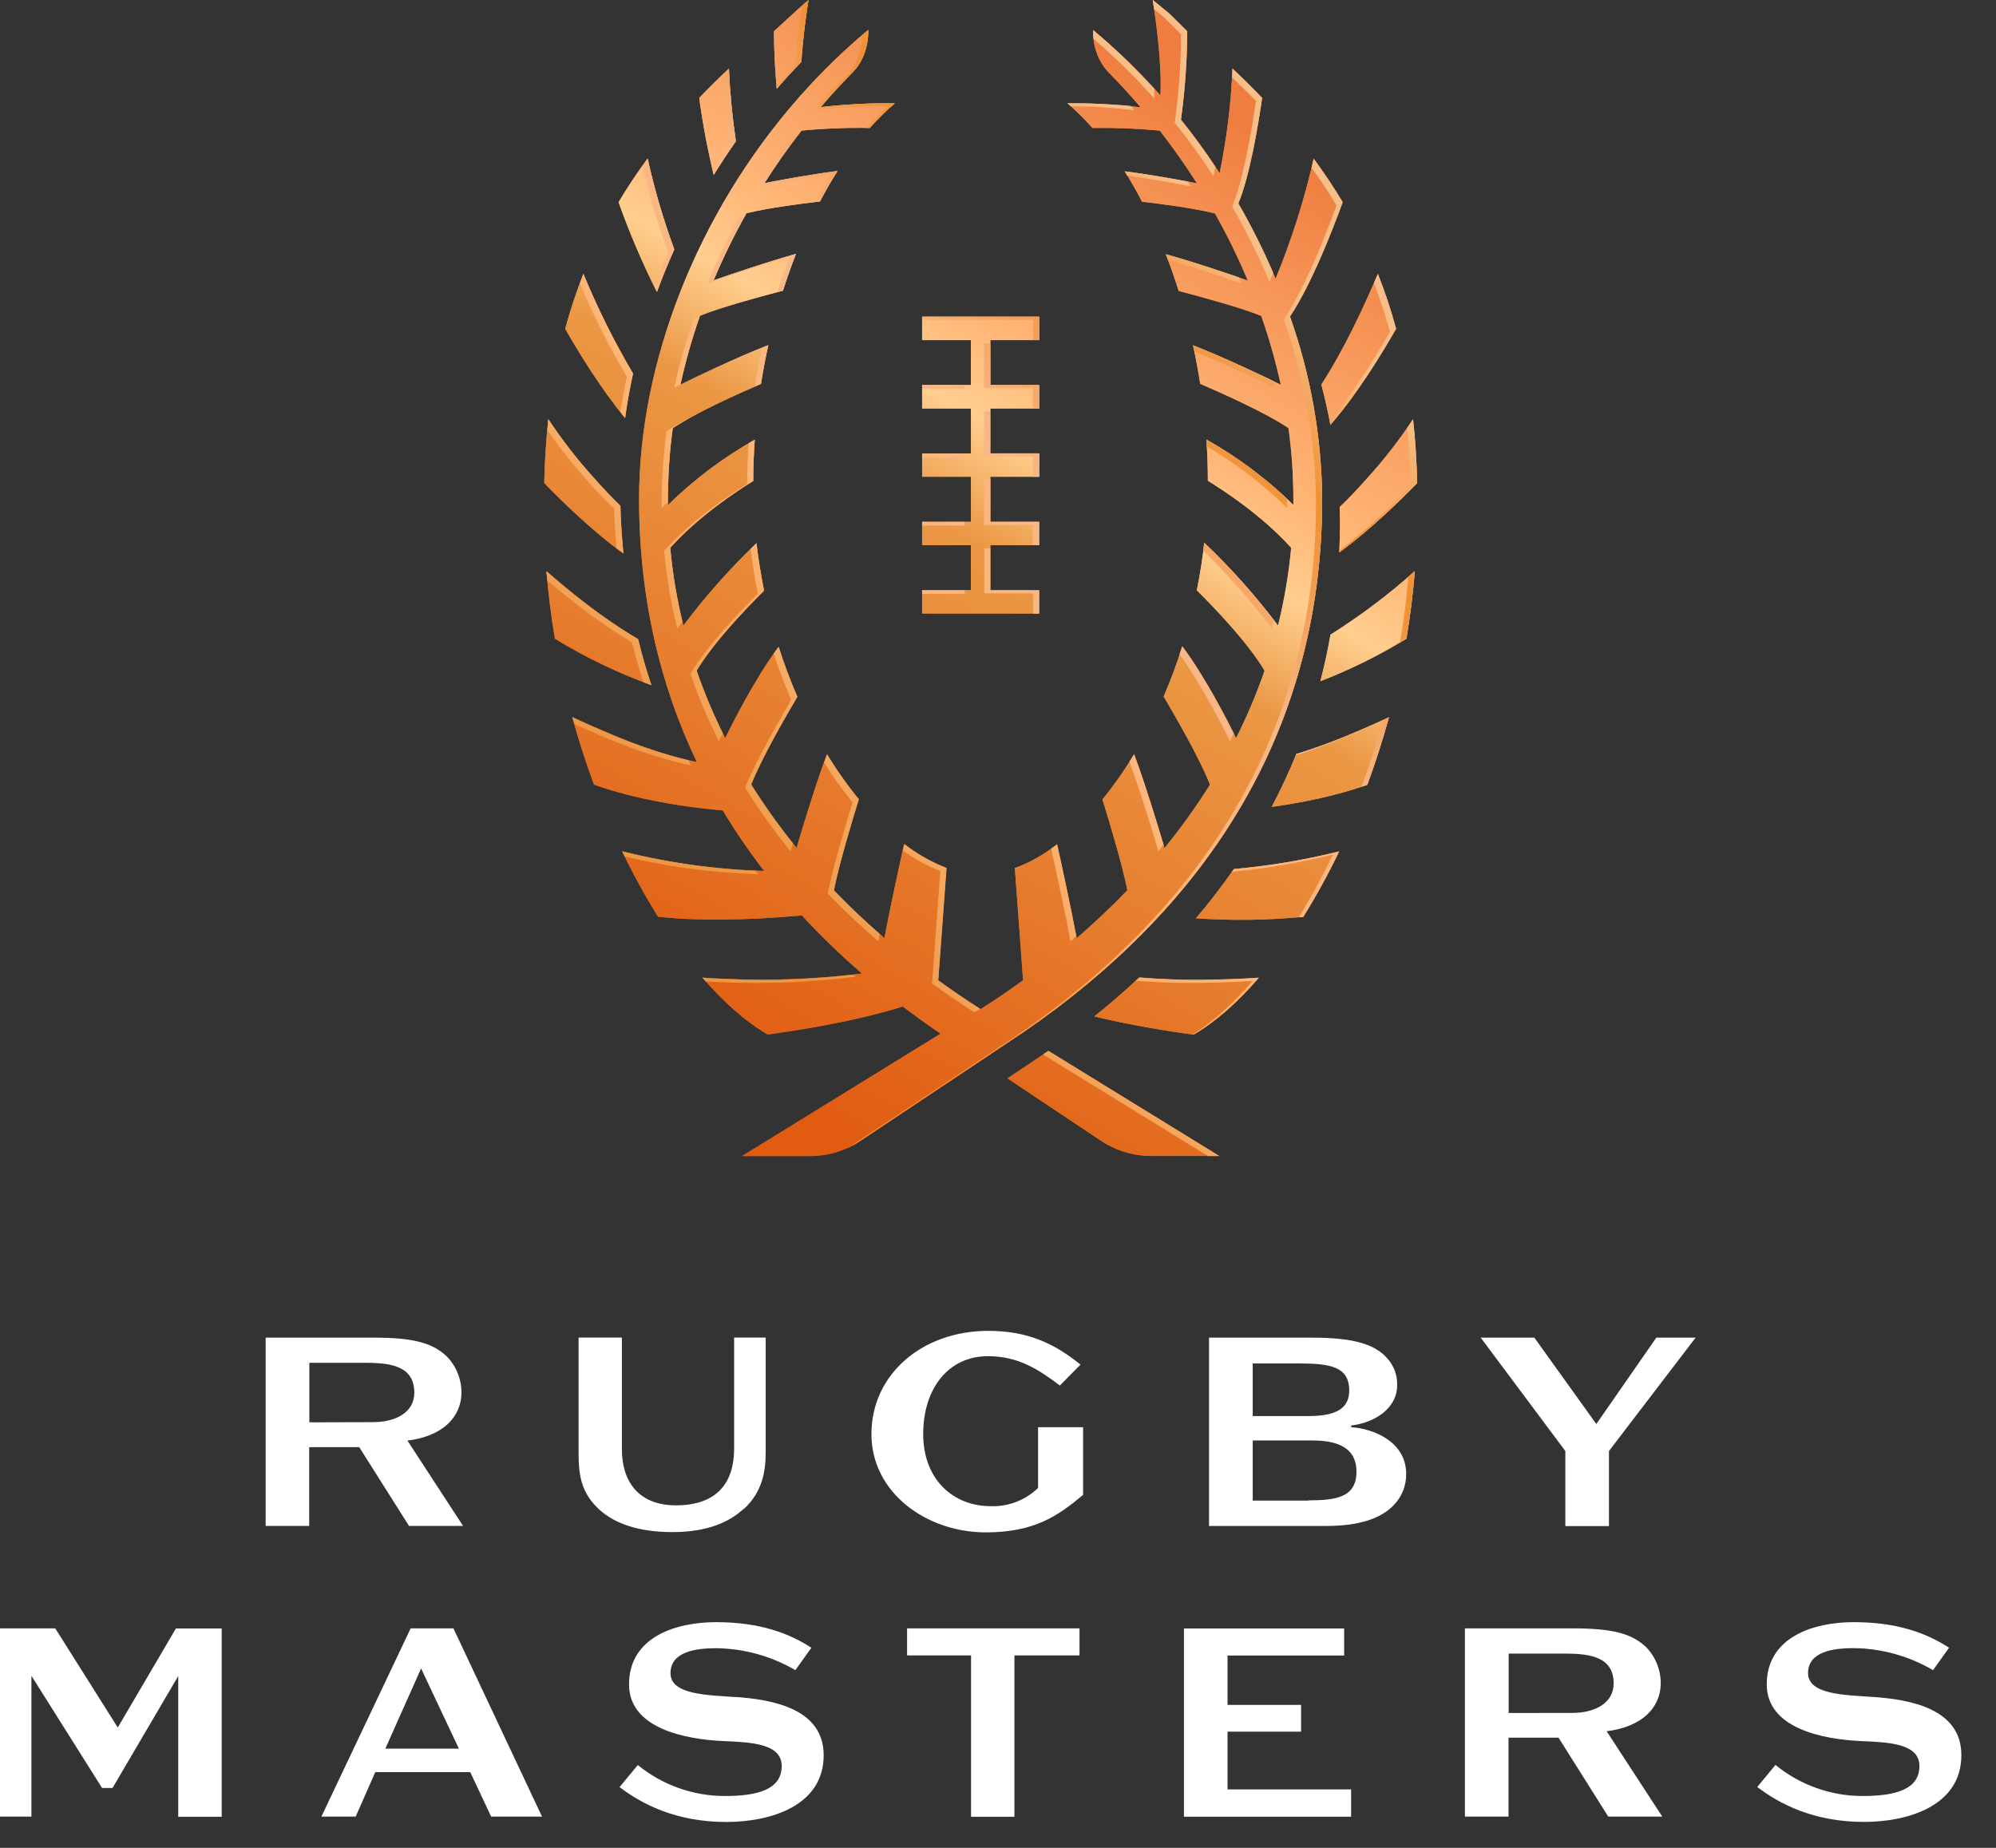 <?xml version="1.0" encoding="UTF-8"?>
<svg width="54px" height="50px" viewBox="0 0 54 50" version="1.1" xmlns="http://www.w3.org/2000/svg" xmlns:xlink="http://www.w3.org/1999/xlink">
    <rect x="0" y="0" width="54" height="50" fill="#333333" stroke="none"/>
    <title>0D376FCC-565A-4B7E-B1C4-C28F53C67B81</title>
    <defs>
        <linearGradient x1="24.229%" y1="86.501%" x2="75.769%" y2="18.235%" id="linearGradient-1">
            <stop stop-color="#E15B11" offset="0%"></stop>
            <stop stop-color="#EB9845" offset="54%"></stop>
            <stop stop-color="#FFCE8E" offset="65%"></stop>
            <stop stop-color="#FFB677" offset="73%"></stop>
            <stop stop-color="#EF7D3F" offset="100%"></stop>
        </linearGradient>
        <linearGradient x1="29.594%" y1="96.309%" x2="68.988%" y2="5.929%" id="linearGradient-2">
            <stop stop-color="#E15B11" offset="0%"></stop>
            <stop stop-color="#EB9845" offset="54%"></stop>
            <stop stop-color="#FFCE8E" offset="64%"></stop>
            <stop stop-color="#FFB677" offset="72%"></stop>
            <stop stop-color="#EF7D3F" offset="100%"></stop>
        </linearGradient>
        <linearGradient x1="27.927%" y1="81.597%" x2="75.643%" y2="18.245%" id="linearGradient-3">
            <stop stop-color="#EB9845" offset="0%"></stop>
            <stop stop-color="#FFB677" offset="37%"></stop>
            <stop stop-color="#F8B789" offset="62%"></stop>
            <stop stop-color="#EF8F32" offset="84%"></stop>
            <stop stop-color="#F7BF88" offset="100%"></stop>
        </linearGradient>
    </defs>
    <g id="Mobile-UI-" stroke="none" stroke-width="1" fill="none" fill-rule="evenodd">
        <g id="Nav" transform="translate(-32, -59)" fill-rule="nonzero">
            <g id="mobile_nav_logo" transform="translate(32, 59)">
                <path d="M17.126,10.107 C16.615,9.241 16.166,8.34 15.783,7.41 C15.592,7.896 15.427,8.392 15.29,8.896 C15.63,9.492 16.241,10.5 16.911,11.311 C16.967,10.911 17.038,10.509 17.126,10.107 Z M19.908,3.822 C19.812,3.17 19.749,2.513 19.72,1.855 C19.446,2.113 19.179,2.377 18.917,2.649 C19.012,3.349 19.143,4.044 19.309,4.731 C19.499,4.425 19.699,4.122 19.908,3.822 L19.908,3.822 Z M35.993,11.495 C36.724,10.658 37.404,9.537 37.77,8.896 C37.634,8.392 37.469,7.896 37.277,7.411 C36.625,8.949 36.085,9.888 35.747,10.406 C35.843,10.769 35.924,11.132 35.993,11.495 Z M28.114,15.972 L26.792,15.972 L26.792,14.753 L28.114,14.753 L28.114,14.121 L26.792,14.121 L26.792,12.9 L28.114,12.9 L28.114,12.268 L26.792,12.268 L26.792,11.052 L28.114,11.052 L28.114,10.42 L26.792,10.42 L26.792,9.203 L28.114,9.203 L28.114,8.57 L24.947,8.57 L24.947,9.203 L26.269,9.203 L26.269,10.42 L24.947,10.42 L24.947,11.053 L26.269,11.053 L26.269,12.272 L24.947,12.272 L24.947,12.9 L26.269,12.9 L26.269,14.119 L24.947,14.119 L24.947,14.751 L26.269,14.751 L26.269,15.969 L24.947,15.969 L24.947,16.601 L28.114,16.601 L28.114,15.972 Z M18.241,6.749 C17.946,5.947 17.705,5.125 17.52,4.291 C17.238,4.671 16.976,5.064 16.734,5.471 C17.029,6.301 17.375,7.112 17.772,7.9 C17.912,7.513 18.072,7.129 18.241,6.749 Z M21.679,1.675 C21.725,0.96 21.832,0.251 21.873,0 C21.72,0.123 20.939,0.846 20.939,0.846 C20.939,1.439 20.976,1.974 21.014,2.4 C21.229,2.153 21.451,1.911 21.68,1.675 L21.679,1.675 Z M16.866,14.976 C16.824,14.554 16.795,14.125 16.784,13.687 C16.588,13.496 16.352,13.254 16.087,12.954 C15.628,12.45 15.21,11.912 14.834,11.343 C14.774,11.892 14.737,12.469 14.723,13.069 C15.09,13.452 16.006,14.363 16.866,14.976 Z M28.361,28.434 L28.196,28.551 L27.256,29.179 L29.785,30.867 C30.19,31.135 30.665,31.278 31.151,31.278 L32.987,31.278 L28.361,28.434 Z M30.821,26.451 C30.43,26.816 30.024,27.167 29.604,27.504 C30.646,27.755 31.693,27.914 32.29,27.997 C32.872,27.661 33.471,27.138 34.056,26.458 C33.72,26.482 33.2,26.509 32.468,26.516 C31.895,26.519 31.311,26.489 30.821,26.451 Z M37.577,19.407 C37.323,19.528 36.949,19.696 36.41,19.92 C35.885,20.137 35.432,20.292 35.072,20.401 C34.874,20.889 34.651,21.367 34.405,21.833 C35.707,21.653 36.57,21.386 36.991,21.234 C37.208,20.645 37.405,20.036 37.577,19.407 L37.577,19.407 Z M36.229,23.037 C35.294,23.27 34.342,23.429 33.382,23.514 C33.061,23.976 32.719,24.42 32.354,24.848 C33.321,24.914 34.293,24.901 35.258,24.808 C35.614,24.236 35.938,23.645 36.229,23.037 Z M17.265,17.293 C16.709,16.969 15.868,16.405 14.784,15.455 C14.834,16.071 14.91,16.681 15.012,17.281 C15.837,17.788 16.713,18.209 17.624,18.538 C17.488,18.133 17.368,17.718 17.265,17.293 Z M35.721,18.433 C36.53,18.12 37.309,17.735 38.049,17.283 C38.151,16.68 38.227,16.071 38.277,15.455 C37.565,16.09 36.802,16.664 35.995,17.173 C35.92,17.603 35.829,18.024 35.721,18.433 Z M35.77,13.503 C35.755,11.821 35.461,10.152 34.899,8.566 C35.48,7.692 36.043,6.245 36.325,5.471 C36.079,5.06 35.817,4.667 35.54,4.292 C35.288,5.403 34.944,6.49 34.51,7.542 C34.218,6.842 33.881,6.162 33.502,5.505 C33.807,4.766 34.031,3.446 34.146,2.649 C33.885,2.375 33.617,2.111 33.343,1.855 C33.305,2.806 33.189,3.752 32.996,4.684 C32.672,4.184 32.322,3.702 31.949,3.238 C32.059,2.446 32.116,1.648 32.12,0.849 L31.642,0.374 C31.49,0.246 31.338,0.123 31.186,0 C31.244,0.357 31.44,1.666 31.395,2.582 C30.833,1.947 30.223,1.355 29.572,0.812 C29.572,0.812 29.525,1.481 29.995,1.962 C30.295,2.265 30.582,2.58 30.859,2.903 C30.202,2.826 29.54,2.789 28.877,2.794 C29.119,3 29.345,3.223 29.555,3.462 C30.163,3.453 30.771,3.477 31.377,3.535 C31.736,3.994 32.07,4.471 32.381,4.96 C32.039,4.894 31.141,4.725 30.427,4.636 C30.591,4.895 30.748,5.169 30.897,5.458 C31.419,5.518 32.308,5.634 32.869,5.775 C33.201,6.362 33.497,6.969 33.758,7.591 C33.339,7.445 32.338,7.098 31.54,6.88 C31.665,7.201 31.781,7.531 31.887,7.871 C32.573,8.052 33.623,8.341 34.123,8.549 C34.336,9.158 34.512,9.78 34.651,10.41 C34.317,10.245 33.185,9.701 32.276,9.342 C32.351,9.683 32.416,10.031 32.47,10.385 C33.121,10.666 34.277,11.186 34.859,11.584 C34.947,12.219 34.991,12.86 34.991,13.502 C34.991,13.556 34.991,13.608 34.991,13.662 C34.289,12.972 33.498,12.378 32.639,11.895 C32.664,12.264 32.677,12.636 32.678,13.009 C33.062,13.244 34.135,13.936 34.932,14.823 C34.866,15.532 34.747,16.235 34.576,16.926 C33.974,16.127 33.307,15.378 32.582,14.689 C32.532,15.126 32.463,15.554 32.379,15.973 C32.9,16.489 33.764,17.395 34.213,18.148 C33.997,18.773 33.739,19.383 33.442,19.973 C33.3,19.681 32.638,18.356 31.987,17.491 C31.842,17.951 31.673,18.404 31.482,18.847 C31.8,19.383 32.44,20.491 32.737,21.23 C32.362,21.828 31.95,22.402 31.504,22.949 C31.422,22.665 31.016,21.306 30.683,20.41 C30.426,20.837 30.14,21.245 29.826,21.632 C30.015,22.242 30.369,23.415 30.499,24.09 C30.062,24.545 29.604,24.976 29.13,25.385 C28.965,24.524 28.707,23.331 28.599,22.846 C28.253,23.118 27.867,23.336 27.456,23.493 L27.679,26.525 C27.302,26.798 26.919,27.062 26.528,27.306 C26.14,27.06 25.758,26.798 25.378,26.525 L25.601,23.485 C25.191,23.326 24.806,23.108 24.459,22.837 C24.353,23.319 24.089,24.519 23.927,25.384 C23.453,24.973 22.994,24.543 22.558,24.089 C22.688,23.413 23.042,22.237 23.231,21.624 C22.917,21.239 22.63,20.833 22.373,20.408 C22.035,21.304 21.634,22.659 21.551,22.943 C21.105,22.397 20.694,21.823 20.319,21.224 C20.614,20.491 21.248,19.391 21.568,18.851 C21.378,18.41 21.21,17.96 21.065,17.502 C20.416,18.367 19.76,19.682 19.619,19.972 C19.321,19.381 19.064,18.771 18.847,18.146 C19.294,17.398 20.149,16.502 20.671,15.981 C20.589,15.562 20.516,15.134 20.467,14.697 C19.747,15.385 19.085,16.13 18.488,16.926 C18.316,16.235 18.198,15.532 18.133,14.823 C18.925,13.942 19.988,13.253 20.379,13.015 C20.379,12.641 20.393,12.268 20.42,11.899 C19.564,12.38 18.775,12.973 18.074,13.662 C18.074,13.608 18.074,13.556 18.074,13.502 C18.073,12.861 18.115,12.221 18.201,11.585 C18.783,11.188 19.936,10.669 20.589,10.388 C20.643,10.033 20.709,9.684 20.787,9.342 C19.877,9.697 18.744,10.245 18.409,10.41 C18.547,9.778 18.724,9.156 18.937,8.545 C19.439,8.336 20.498,8.045 21.182,7.864 C21.289,7.524 21.408,7.193 21.533,6.872 C20.736,7.093 19.726,7.44 19.304,7.587 C19.566,6.965 19.863,6.358 20.194,5.771 C20.759,5.628 21.663,5.512 22.183,5.452 C22.334,5.165 22.492,4.891 22.657,4.63 C21.939,4.719 21.025,4.891 20.68,4.959 C20.99,4.466 21.325,3.993 21.683,3.534 C22.297,3.475 22.914,3.451 23.531,3.462 C23.742,3.223 23.969,3 24.21,2.794 C23.539,2.788 22.868,2.823 22.201,2.9 C22.478,2.578 22.766,2.263 23.066,1.96 C23.536,1.482 23.489,0.809 23.489,0.809 C22.838,1.353 22.228,1.944 21.666,2.579 L21.666,2.573 C21.642,2.6 21.621,2.629 21.598,2.655 C18.848,5.787 17.29,9.83 17.29,13.496 C17.29,16.178 17.859,18.541 18.851,20.618 C18.634,20.576 17.821,20.401 16.649,19.916 C16.111,19.692 15.737,19.524 15.483,19.403 C15.654,20.031 15.852,20.641 16.069,21.229 C16.579,21.415 17.741,21.769 19.555,21.929 C19.895,22.497 20.269,23.043 20.674,23.566 C19.377,23.528 18.089,23.349 16.831,23.033 C17.122,23.641 17.446,24.233 17.802,24.804 C18.842,24.923 20.195,24.906 21.692,24.77 C22.205,25.324 22.748,25.849 23.32,26.342 C22.415,26.452 21.504,26.508 20.592,26.51 C19.859,26.503 19.34,26.477 19.003,26.452 C19.589,27.132 20.188,27.656 20.77,27.991 C21.556,27.886 23.12,27.642 24.423,27.235 C24.726,27.464 25.034,27.687 25.348,27.903 L25.447,27.97 L20.076,31.281 L21.912,31.281 C22.398,31.281 22.873,31.139 23.278,30.87 L27.715,27.912 C32.384,24.698 35.77,20.049 35.77,13.5 L35.77,13.503 Z M36.975,12.954 C36.694,13.272 36.446,13.53 36.243,13.72 C36.243,13.862 36.253,14.004 36.253,14.143 C36.253,14.415 36.245,14.682 36.233,14.947 C37.082,14.335 37.975,13.446 38.339,13.072 C38.325,12.469 38.289,11.892 38.227,11.346 C37.852,11.914 37.433,12.452 36.975,12.954 L36.975,12.954 Z" id="Shape" fill="url(#linearGradient-1)"></path>
                <path d="M17.126,10.107 C16.615,9.241 16.166,8.34 15.783,7.41 C15.592,7.896 15.427,8.392 15.29,8.896 C15.63,9.492 16.241,10.5 16.911,11.311 C16.967,10.911 17.038,10.509 17.126,10.107 Z M19.908,3.822 C19.812,3.17 19.749,2.513 19.72,1.855 C19.446,2.113 19.179,2.377 18.917,2.649 C19.012,3.349 19.143,4.044 19.309,4.731 C19.499,4.425 19.699,4.122 19.908,3.822 L19.908,3.822 Z M35.993,11.495 C36.724,10.658 37.404,9.537 37.77,8.896 C37.634,8.392 37.469,7.896 37.277,7.411 C36.625,8.949 36.085,9.888 35.747,10.406 C35.843,10.769 35.924,11.132 35.993,11.495 Z M28.114,15.972 L26.792,15.972 L26.792,14.753 L28.114,14.753 L28.114,14.121 L26.792,14.121 L26.792,12.9 L28.114,12.9 L28.114,12.268 L26.792,12.268 L26.792,11.052 L28.114,11.052 L28.114,10.42 L26.792,10.42 L26.792,9.203 L28.114,9.203 L28.114,8.57 L24.947,8.57 L24.947,9.203 L26.269,9.203 L26.269,10.42 L24.947,10.42 L24.947,11.053 L26.269,11.053 L26.269,12.272 L24.947,12.272 L24.947,12.9 L26.269,12.9 L26.269,14.119 L24.947,14.119 L24.947,14.751 L26.269,14.751 L26.269,15.969 L24.947,15.969 L24.947,16.601 L28.114,16.601 L28.114,15.972 Z M18.241,6.749 C17.946,5.947 17.705,5.125 17.52,4.291 C17.238,4.671 16.976,5.064 16.734,5.471 C17.029,6.301 17.375,7.112 17.772,7.9 C17.912,7.513 18.072,7.129 18.241,6.749 Z M21.679,1.675 C21.725,0.96 21.832,0.251 21.873,0 C21.72,0.123 20.939,0.846 20.939,0.846 C20.939,1.439 20.976,1.974 21.014,2.4 C21.229,2.153 21.451,1.911 21.68,1.675 L21.679,1.675 Z M16.866,14.976 C16.824,14.554 16.795,14.125 16.784,13.687 C16.588,13.496 16.352,13.254 16.087,12.954 C15.628,12.45 15.21,11.912 14.834,11.343 C14.774,11.892 14.737,12.469 14.723,13.069 C15.09,13.452 16.006,14.363 16.866,14.976 Z M28.361,28.434 L28.196,28.551 L27.256,29.179 L29.785,30.867 C30.19,31.135 30.665,31.278 31.151,31.278 L32.987,31.278 L28.361,28.434 Z M30.821,26.451 C30.43,26.816 30.024,27.167 29.604,27.504 C30.646,27.755 31.693,27.914 32.29,27.997 C32.872,27.661 33.471,27.138 34.056,26.458 C33.72,26.482 33.2,26.509 32.468,26.516 C31.895,26.519 31.311,26.489 30.821,26.451 Z M37.577,19.407 C37.323,19.528 36.949,19.696 36.41,19.92 C35.885,20.137 35.432,20.292 35.072,20.401 C34.874,20.889 34.651,21.367 34.405,21.833 C35.707,21.653 36.57,21.386 36.991,21.234 C37.208,20.645 37.405,20.036 37.577,19.407 L37.577,19.407 Z M36.229,23.037 C35.294,23.27 34.342,23.429 33.382,23.514 C33.061,23.976 32.719,24.42 32.354,24.848 C33.321,24.914 34.293,24.901 35.258,24.808 C35.614,24.236 35.938,23.645 36.229,23.037 Z M17.265,17.293 C16.709,16.969 15.868,16.405 14.784,15.455 C14.834,16.071 14.91,16.681 15.012,17.281 C15.837,17.788 16.713,18.209 17.624,18.538 C17.488,18.133 17.368,17.718 17.265,17.293 Z M35.721,18.433 C36.53,18.12 37.309,17.735 38.049,17.283 C38.151,16.68 38.227,16.071 38.277,15.455 C37.565,16.09 36.802,16.664 35.995,17.173 C35.92,17.603 35.829,18.024 35.721,18.433 Z M35.77,13.503 C35.755,11.821 35.461,10.152 34.899,8.566 C35.48,7.692 36.043,6.245 36.325,5.471 C36.079,5.06 35.817,4.667 35.54,4.292 C35.288,5.403 34.944,6.49 34.51,7.542 C34.218,6.842 33.881,6.162 33.502,5.505 C33.807,4.766 34.031,3.446 34.146,2.649 C33.885,2.375 33.617,2.111 33.343,1.855 C33.305,2.806 33.189,3.752 32.996,4.684 C32.672,4.184 32.322,3.702 31.949,3.238 C32.059,2.446 32.116,1.648 32.12,0.849 L31.642,0.374 C31.49,0.246 31.338,0.123 31.186,0 C31.244,0.357 31.44,1.666 31.395,2.582 C30.833,1.947 30.223,1.355 29.572,0.812 C29.572,0.812 29.525,1.481 29.995,1.962 C30.295,2.265 30.582,2.58 30.859,2.903 C30.202,2.826 29.54,2.789 28.877,2.794 C29.119,3 29.345,3.223 29.555,3.462 C30.163,3.453 30.771,3.477 31.377,3.535 C31.736,3.994 32.07,4.471 32.381,4.96 C32.039,4.894 31.141,4.725 30.427,4.636 C30.591,4.895 30.748,5.169 30.897,5.458 C31.419,5.518 32.308,5.634 32.869,5.775 C33.201,6.362 33.497,6.969 33.758,7.591 C33.339,7.445 32.338,7.098 31.54,6.88 C31.665,7.201 31.781,7.531 31.887,7.871 C32.573,8.052 33.623,8.341 34.123,8.549 C34.336,9.158 34.512,9.78 34.651,10.41 C34.317,10.245 33.185,9.701 32.276,9.342 C32.351,9.683 32.416,10.031 32.47,10.385 C33.121,10.666 34.277,11.186 34.859,11.584 C34.947,12.219 34.991,12.86 34.991,13.502 C34.991,13.556 34.991,13.608 34.991,13.662 C34.289,12.972 33.498,12.378 32.639,11.895 C32.664,12.264 32.677,12.636 32.678,13.009 C33.062,13.244 34.135,13.936 34.932,14.823 C34.866,15.532 34.747,16.235 34.576,16.926 C33.974,16.127 33.307,15.378 32.582,14.689 C32.532,15.126 32.463,15.554 32.379,15.973 C32.9,16.489 33.764,17.395 34.213,18.148 C33.997,18.773 33.739,19.383 33.442,19.973 C33.3,19.681 32.638,18.356 31.987,17.491 C31.842,17.951 31.673,18.404 31.482,18.847 C31.8,19.383 32.44,20.491 32.737,21.23 C32.362,21.828 31.95,22.402 31.504,22.949 C31.422,22.665 31.016,21.306 30.683,20.41 C30.426,20.837 30.14,21.245 29.826,21.632 C30.015,22.242 30.369,23.415 30.499,24.09 C30.062,24.545 29.604,24.976 29.13,25.385 C28.965,24.524 28.707,23.331 28.599,22.846 C28.253,23.118 27.867,23.336 27.456,23.493 L27.679,26.525 C27.302,26.798 26.919,27.062 26.528,27.306 C26.14,27.06 25.758,26.798 25.378,26.525 L25.601,23.485 C25.191,23.326 24.806,23.108 24.459,22.837 C24.353,23.319 24.089,24.519 23.927,25.384 C23.453,24.973 22.994,24.543 22.558,24.089 C22.688,23.413 23.042,22.237 23.231,21.624 C22.917,21.239 22.63,20.833 22.373,20.408 C22.035,21.304 21.634,22.659 21.551,22.943 C21.105,22.397 20.694,21.823 20.319,21.224 C20.614,20.491 21.248,19.391 21.568,18.851 C21.378,18.41 21.21,17.96 21.065,17.502 C20.416,18.367 19.76,19.682 19.619,19.972 C19.321,19.381 19.064,18.771 18.847,18.146 C19.294,17.398 20.149,16.502 20.671,15.981 C20.589,15.562 20.516,15.134 20.467,14.697 C19.747,15.385 19.085,16.13 18.488,16.926 C18.316,16.235 18.198,15.532 18.133,14.823 C18.925,13.942 19.988,13.253 20.379,13.015 C20.379,12.641 20.393,12.268 20.42,11.899 C19.564,12.38 18.775,12.973 18.074,13.662 C18.074,13.608 18.074,13.556 18.074,13.502 C18.073,12.861 18.115,12.221 18.201,11.585 C18.783,11.188 19.936,10.669 20.589,10.388 C20.643,10.033 20.709,9.684 20.787,9.342 C19.877,9.697 18.744,10.245 18.409,10.41 C18.547,9.778 18.724,9.156 18.937,8.545 C19.439,8.336 20.498,8.045 21.182,7.864 C21.289,7.524 21.408,7.193 21.533,6.872 C20.736,7.093 19.726,7.44 19.304,7.587 C19.566,6.965 19.863,6.358 20.194,5.771 C20.759,5.628 21.663,5.512 22.183,5.452 C22.334,5.165 22.492,4.891 22.657,4.63 C21.939,4.719 21.025,4.891 20.68,4.959 C20.99,4.466 21.325,3.993 21.683,3.534 C22.297,3.475 22.914,3.451 23.531,3.462 C23.742,3.223 23.969,3 24.21,2.794 C23.539,2.788 22.868,2.823 22.201,2.9 C22.478,2.578 22.766,2.263 23.066,1.96 C23.536,1.482 23.489,0.809 23.489,0.809 C22.838,1.353 22.228,1.944 21.666,2.579 L21.666,2.573 C21.642,2.6 21.621,2.629 21.598,2.655 C18.848,5.787 17.29,9.83 17.29,13.496 C17.29,16.178 17.859,18.541 18.851,20.618 C18.634,20.576 17.821,20.401 16.649,19.916 C16.111,19.692 15.737,19.524 15.483,19.403 C15.654,20.031 15.852,20.641 16.069,21.229 C16.579,21.415 17.741,21.769 19.555,21.929 C19.895,22.497 20.269,23.043 20.674,23.566 C19.377,23.528 18.089,23.349 16.831,23.033 C17.122,23.641 17.446,24.233 17.802,24.804 C18.842,24.923 20.195,24.906 21.692,24.77 C22.205,25.324 22.748,25.849 23.32,26.342 C22.415,26.452 21.504,26.508 20.592,26.51 C19.859,26.503 19.34,26.477 19.003,26.452 C19.589,27.132 20.188,27.656 20.77,27.991 C21.556,27.886 23.12,27.642 24.423,27.235 C24.726,27.464 25.034,27.687 25.348,27.903 L25.447,27.97 L20.076,31.281 L21.912,31.281 C22.398,31.281 22.873,31.139 23.278,30.87 L27.715,27.912 C32.384,24.698 35.77,20.049 35.77,13.5 L35.77,13.503 Z M36.975,12.954 C36.694,13.272 36.446,13.53 36.243,13.72 C36.243,13.862 36.253,14.004 36.253,14.143 C36.253,14.415 36.245,14.682 36.233,14.947 C37.082,14.335 37.975,13.446 38.339,13.072 C38.325,12.469 38.289,11.892 38.227,11.346 C37.852,11.914 37.433,12.452 36.975,12.954 L36.975,12.954 Z" id="Shape" fill="url(#linearGradient-2)"></path>
                <path d="M26.622,11.135 L26.786,11.135 L26.786,12.271 L28.108,12.271 L28.108,12.9 L27.944,12.9 L27.944,12.351 L26.622,12.351 L26.622,11.135 Z M17.403,18.459 C17.475,18.485 17.548,18.512 17.621,18.541 C17.485,18.137 17.365,17.722 17.262,17.296 C16.706,16.972 15.865,16.409 14.781,15.458 C14.788,15.54 14.799,15.622 14.806,15.705 C15.8,16.554 16.573,17.074 17.095,17.378 C17.188,17.748 17.293,18.105 17.406,18.459 L17.403,18.459 Z M30.693,2.983 L30.591,2.868 C30.034,2.811 29.407,2.794 28.877,2.793 C28.91,2.82 28.94,2.851 28.97,2.875 C29.546,2.878 30.121,2.914 30.693,2.983 L30.693,2.983 Z M26.622,9.285 L26.622,10.503 L27.944,10.503 L27.944,11.052 L28.108,11.052 L28.108,10.42 L26.792,10.42 L26.792,9.285 L26.622,9.285 Z M28.111,16.603 L28.111,15.972 L26.792,15.972 L26.792,14.837 L26.628,14.837 L26.628,16.055 L27.95,16.055 L27.95,16.603 L28.111,16.603 Z M31.225,2.665 C31.229,2.583 31.23,2.495 31.231,2.407 C30.715,1.838 30.161,1.305 29.572,0.812 C29.568,0.891 29.572,0.97 29.582,1.048 C30.167,1.55 30.717,2.09 31.228,2.665 L31.225,2.665 Z M34.458,16.775 C33.887,16.031 33.259,15.333 32.578,14.687 C32.57,14.76 32.559,14.83 32.55,14.902 C33.222,15.556 33.844,16.26 34.409,17.009 C34.428,16.931 34.443,16.852 34.462,16.775 L34.458,16.775 Z M32.646,12.079 C33.437,12.543 34.168,13.102 34.822,13.745 C34.822,13.691 34.822,13.638 34.822,13.581 C34.822,13.553 34.822,13.525 34.822,13.498 C34.161,12.876 33.426,12.336 32.635,11.891 C32.641,11.954 32.642,12.016 32.646,12.079 Z M31.474,0.454 L31.953,0.929 C31.95,1.729 31.892,2.528 31.781,3.32 C32.155,3.783 32.505,4.266 32.83,4.766 C32.843,4.707 32.861,4.623 32.881,4.514 C32.59,4.077 32.281,3.649 31.949,3.237 C32.059,2.445 32.116,1.647 32.12,0.847 L31.642,0.372 C31.49,0.246 31.338,0.123 31.186,4.4408921e-16 C31.196,0.059 31.209,0.146 31.225,0.251 C31.305,0.319 31.392,0.386 31.474,0.454 Z M33.979,2.732 C33.864,3.533 33.641,4.848 33.335,5.587 C33.715,6.245 34.052,6.926 34.346,7.626 C34.372,7.563 34.405,7.48 34.443,7.379 C34.166,6.737 33.852,6.111 33.502,5.505 C33.807,4.766 34.031,3.446 34.146,2.649 C33.885,2.375 33.617,2.111 33.343,1.855 C33.343,1.937 33.335,2.014 33.331,2.091 C33.55,2.301 33.77,2.513 33.979,2.732 Z M26.101,14.222 L26.101,14.122 L24.947,14.122 L24.947,14.222 L26.101,14.222 Z M25.44,23.571 L25.216,26.611 C25.593,26.884 25.975,27.147 26.366,27.393 C26.416,27.361 26.464,27.328 26.514,27.296 C26.131,27.054 25.757,26.795 25.386,26.528 L25.61,23.487 C25.199,23.329 24.814,23.11 24.468,22.839 C24.457,22.89 24.444,22.95 24.429,23.014 C24.74,23.243 25.08,23.43 25.44,23.57 L25.44,23.571 Z M27.947,8.655 L27.947,9.203 L28.112,9.203 L28.112,8.57 L24.947,8.57 L24.947,8.652 L27.947,8.655 Z M27.454,23.495 L27.454,23.509 C27.54,23.471 27.625,23.431 27.711,23.388 C27.627,23.426 27.541,23.462 27.455,23.493 L27.454,23.495 Z M18.685,20.706 L18.624,20.573 C17.95,20.409 17.291,20.19 16.652,19.92 C16.114,19.696 15.739,19.528 15.485,19.407 C15.502,19.47 15.523,19.531 15.541,19.593 C15.778,19.702 16.087,19.84 16.485,20.004 C17.655,20.488 18.468,20.664 18.685,20.706 Z M26.101,10.521 L26.101,10.421 L24.947,10.421 L24.947,10.521 L26.101,10.521 Z M26.101,16.072 L26.101,15.972 L24.947,15.972 L24.947,16.072 L26.101,16.072 Z M26.101,12.375 L26.101,12.275 L24.947,12.275 L24.947,12.375 L26.101,12.375 Z M26.622,14.204 L27.944,14.204 L27.944,14.753 L28.108,14.753 L28.108,14.121 L26.792,14.121 L26.792,12.986 L26.628,12.986 L26.622,14.204 Z M33.374,19.843 C33.153,19.4 32.565,18.263 31.983,17.491 C31.961,17.563 31.935,17.631 31.911,17.703 C32.538,18.57 33.139,19.779 33.278,20.056 C33.31,19.986 33.343,19.914 33.378,19.843 L33.374,19.843 Z M28.962,25.472 C29.015,25.426 29.065,25.377 29.117,25.33 C28.953,24.475 28.707,23.325 28.598,22.849 C28.545,22.889 28.491,22.925 28.438,22.963 C28.55,23.465 28.804,24.625 28.962,25.472 Z M32.31,9.505 C33.178,9.858 34.175,10.339 34.485,10.491 C34.471,10.429 34.455,10.368 34.441,10.306 C33.97,10.079 33.044,9.644 32.277,9.343 C32.291,9.393 32.299,9.449 32.31,9.503 L32.31,9.505 Z M33.329,23.589 C34.251,23.503 35.164,23.347 36.062,23.123 C35.783,23.705 35.474,24.272 35.134,24.822 L35.258,24.81 C35.614,24.238 35.938,23.647 36.229,23.04 C35.294,23.272 34.342,23.432 33.382,23.517 C33.365,23.539 33.346,23.562 33.329,23.587 L33.329,23.589 Z M35.072,20.404 C35.067,20.416 35.061,20.427 35.056,20.44 C35.39,20.334 35.787,20.193 36.243,20.005 C36.781,19.782 37.156,19.613 37.41,19.492 C37.241,20.111 37.046,20.712 36.835,21.291 L36.992,21.236 C37.209,20.648 37.403,20.038 37.579,19.409 C37.324,19.53 36.95,19.699 36.411,19.922 C35.885,20.137 35.432,20.295 35.072,20.401 L35.072,20.404 Z M30.496,4.75 C31.162,4.843 31.909,4.983 32.214,5.042 C32.186,4.997 32.154,4.955 32.126,4.91 C31.699,4.828 31.003,4.707 30.427,4.635 C30.45,4.672 30.473,4.712 30.496,4.75 Z M31.595,7.022 C32.346,7.241 33.208,7.536 33.589,7.669 C33.566,7.614 33.54,7.559 33.517,7.505 C33.024,7.336 32.211,7.064 31.54,6.877 C31.559,6.923 31.577,6.973 31.595,7.022 L31.595,7.022 Z M37.604,8.979 C37.263,9.577 36.647,10.588 35.974,11.401 C35.98,11.433 35.987,11.464 35.993,11.495 C36.724,10.658 37.404,9.537 37.77,8.896 C37.634,8.392 37.469,7.896 37.277,7.411 L37.171,7.657 C37.331,8.08 37.478,8.517 37.604,8.979 Z M30.722,26.54 C31.2,26.575 31.753,26.602 32.301,26.597 C33.033,26.591 33.553,26.564 33.89,26.54 C33.351,27.165 32.802,27.656 32.264,27.992 L32.29,27.992 C32.872,27.656 33.471,27.133 34.056,26.453 C33.72,26.477 33.2,26.504 32.468,26.511 C31.893,26.516 31.311,26.486 30.825,26.448 C30.789,26.481 30.755,26.509 30.722,26.54 Z M31.479,22.855 C31.356,22.444 30.992,21.232 30.682,20.409 C30.641,20.478 30.6,20.542 30.557,20.608 C30.886,21.501 31.259,22.759 31.34,23.031 C31.388,22.973 31.432,22.914 31.479,22.855 L31.479,22.855 Z M28.219,28.533 L32.683,31.281 L32.985,31.281 L28.361,28.434 L28.219,28.533 Z M21.182,7.863 C21.289,7.523 21.408,7.192 21.533,6.871 C20.736,7.093 19.726,7.439 19.304,7.586 C19.558,6.982 19.846,6.393 20.166,5.822 C20.119,5.831 20.07,5.842 20.027,5.853 C19.696,6.441 19.399,7.047 19.137,7.669 C19.559,7.522 20.57,7.176 21.367,6.955 C21.246,7.262 21.133,7.579 21.029,7.904 L21.182,7.863 Z M35.77,13.5 C35.755,11.817 35.461,10.149 34.899,8.563 C35.48,7.692 36.043,6.245 36.325,5.471 C36.079,5.06 35.817,4.667 35.54,4.292 C35.523,4.375 35.504,4.457 35.485,4.539 C35.721,4.868 35.947,5.203 36.158,5.557 C35.876,6.334 35.313,7.775 34.733,8.649 C35.294,10.235 35.588,11.904 35.604,13.587 C35.604,20.132 32.217,24.784 27.545,27.994 L23.108,30.952 C23.049,30.992 22.988,31.028 22.926,31.061 C23.047,31.007 23.164,30.943 23.275,30.869 L27.712,27.911 C32.384,24.698 35.77,20.049 35.77,13.5 L35.77,13.5 Z M38.071,11.575 C38.123,12.08 38.153,12.605 38.17,13.155 C37.566,13.783 36.92,14.368 36.236,14.906 C36.236,14.92 36.236,14.934 36.236,14.947 C37.084,14.335 37.977,13.446 38.341,13.072 C38.327,12.469 38.291,11.892 38.23,11.346 C38.193,11.399 38.142,11.477 38.074,11.575 L38.071,11.575 Z M37.879,17.364 C37.658,17.501 37.282,17.72 36.811,17.958 C37.366,17.688 37.802,17.433 38.048,17.281 C38.15,16.679 38.226,16.069 38.276,15.453 L38.102,15.602 C38.053,16.197 37.981,16.786 37.879,17.364 Z M15.917,13.037 C16.183,13.337 16.419,13.58 16.615,13.769 C16.626,14.133 16.649,14.488 16.681,14.838 C16.743,14.884 16.805,14.93 16.866,14.974 C16.824,14.553 16.795,14.124 16.784,13.685 C16.588,13.494 16.352,13.253 16.087,12.953 C15.628,12.449 15.21,11.91 14.834,11.341 C14.824,11.438 14.818,11.539 14.809,11.637 C15.15,12.126 15.52,12.594 15.917,13.037 L15.917,13.037 Z M17.902,13.584 C17.902,13.637 17.902,13.691 17.902,13.748 C17.94,13.709 17.997,13.654 18.066,13.584 C18.066,13.556 18.066,13.528 18.066,13.502 C18.068,12.861 18.113,12.22 18.201,11.585 C18.483,11.402 18.776,11.235 19.079,11.087 C18.718,11.257 18.369,11.451 18.034,11.668 C17.947,12.303 17.902,12.943 17.902,13.584 Z M23.236,21.629 C22.922,21.244 22.635,20.838 22.378,20.413 C22.351,20.483 22.325,20.557 22.296,20.633 C22.53,21.009 22.787,21.369 23.067,21.712 C22.878,22.321 22.524,23.497 22.395,24.177 C22.831,24.632 23.289,25.063 23.763,25.472 C23.776,25.408 23.788,25.34 23.801,25.273 C23.373,24.897 22.957,24.506 22.561,24.094 C22.693,23.418 23.047,22.238 23.236,21.629 Z M18.769,8.627 C18.556,9.236 18.379,9.858 18.241,10.488 C18.575,10.323 19.708,9.778 20.618,9.42 C20.543,9.759 20.478,10.103 20.423,10.453 L20.587,10.382 C20.642,10.027 20.708,9.679 20.785,9.336 C19.875,9.692 18.742,10.24 18.408,10.404 C18.544,9.781 18.718,9.167 18.928,8.565 C18.872,8.587 18.816,8.608 18.769,8.627 Z M19.556,19.845 C19.284,19.294 19.047,18.727 18.846,18.147 C19.292,17.399 20.147,16.503 20.67,15.982 C20.588,15.563 20.515,15.135 20.465,14.698 L20.307,14.849 C20.357,15.262 20.422,15.668 20.503,16.065 C19.98,16.583 19.125,17.482 18.679,18.23 C18.895,18.856 19.153,19.465 19.45,20.056 C19.474,20.01 19.511,19.936 19.556,19.845 Z M21.516,3.615 C21.158,4.075 20.823,4.55 20.513,5.04 C20.857,4.974 21.772,4.803 22.49,4.711 C22.338,4.95 22.193,5.204 22.054,5.462 L22.183,5.447 C22.334,5.16 22.492,4.886 22.657,4.625 C21.939,4.714 21.025,4.886 20.68,4.954 C20.974,4.49 21.292,4.039 21.63,3.602 L21.516,3.615 Z M20.441,23.564 C19.223,23.509 18.014,23.332 16.832,23.037 C16.855,23.085 16.879,23.13 16.902,23.177 C18.084,23.458 19.293,23.618 20.508,23.654 C20.485,23.625 20.459,23.593 20.441,23.564 Z M20.593,26.514 C19.86,26.507 19.34,26.481 19.004,26.456 C19.033,26.491 19.063,26.523 19.093,26.556 C19.422,26.575 19.857,26.592 20.426,26.597 C21.338,26.596 22.249,26.54 23.154,26.429 L23.089,26.375 C22.26,26.469 21.427,26.515 20.593,26.514 L20.593,26.514 Z M21.387,23.031 C21.4,22.986 21.422,22.911 21.451,22.817 C21.045,22.31 20.669,21.78 20.324,21.229 C20.619,20.496 21.253,19.395 21.573,18.856 C21.381,18.414 21.211,17.961 21.065,17.502 C21.021,17.56 20.977,17.621 20.933,17.684 C21.074,18.119 21.232,18.538 21.406,18.939 C21.086,19.478 20.452,20.583 20.157,21.312 C20.531,21.91 20.942,22.484 21.387,23.031 L21.387,23.031 Z M18.461,16.82 C18.304,16.163 18.194,15.495 18.133,14.821 C18.925,13.94 19.987,13.252 20.378,13.014 C20.378,12.639 20.392,12.267 20.419,11.897 C20.363,11.928 20.307,11.96 20.255,11.993 C20.229,12.358 20.215,12.726 20.214,13.097 C19.823,13.336 18.76,14.023 17.968,14.904 C18.033,15.613 18.151,16.316 18.322,17.008 L18.461,16.82 Z M16.959,10.189 C16.889,10.508 16.833,10.829 16.783,11.148 C16.825,11.202 16.865,11.257 16.911,11.312 C16.965,10.911 17.037,10.51 17.126,10.107 C16.615,9.242 16.166,8.34 15.783,7.411 C15.751,7.493 15.722,7.582 15.691,7.665 C16.055,8.534 16.479,9.378 16.959,10.189 L16.959,10.189 Z M22.899,2.04 C22.599,2.344 22.311,2.658 22.035,2.982 C22.701,2.904 23.372,2.869 24.044,2.876 C23.832,3.058 23.631,3.253 23.444,3.46 L23.531,3.46 C23.742,3.222 23.969,3 24.21,2.794 C23.539,2.788 22.868,2.823 22.201,2.9 C22.478,2.578 22.766,2.263 23.066,1.96 C23.536,1.482 23.489,0.809 23.489,0.809 C23.432,0.856 23.379,0.905 23.325,0.953 C23.322,1.13 23.285,1.651 22.899,2.042 L22.899,2.04 Z M18.077,6.833 C17.94,7.135 17.816,7.442 17.699,7.749 C17.723,7.799 17.749,7.85 17.774,7.9 C17.916,7.513 18.073,7.129 18.243,6.749 C17.948,5.947 17.707,5.125 17.522,4.291 C17.474,4.356 17.428,4.425 17.382,4.491 C17.564,5.286 17.796,6.068 18.077,6.833 L18.077,6.833 Z M21.515,1.759 C21.34,1.938 21.174,2.124 21.009,2.31 C21.009,2.339 21.009,2.372 21.017,2.4 C21.23,2.152 21.452,1.911 21.681,1.675 C21.727,0.96 21.834,0.251 21.875,0 C21.842,0.027 21.776,0.082 21.697,0.155 C21.65,0.45 21.556,1.099 21.514,1.759 L21.515,1.759 Z M19.741,3.905 C19.581,4.135 19.428,4.367 19.28,4.602 C19.289,4.646 19.3,4.689 19.311,4.731 C19.5,4.423 19.699,4.12 19.908,3.822 C19.812,3.17 19.749,2.513 19.72,1.855 C19.665,1.907 19.612,1.963 19.556,2.019 C19.593,2.771 19.668,3.421 19.741,3.905 Z" id="Shape" fill="url(#linearGradient-3)"></path>
                <path d="M33.21,48.418 L36.553,48.418 L36.553,49.158 L32.03,49.158 L32.03,44.064 L36.365,44.064 L36.365,44.796 L33.21,44.796 L33.21,46.132 L35.2,46.132 L35.2,46.856 L33.21,46.856 L33.21,48.418 Z M3.186,46.744 L1.495,44.061 L0,44.061 L0,49.155 L0.85,49.155 L0.85,45.344 L2.761,48.38 L3.044,48.38 L4.822,45.351 L4.822,49.159 L5.998,49.159 L5.998,44.064 L4.759,44.064 L3.186,46.744 Z M12.267,44.061 L11.11,44.061 L8.695,49.155 L9.623,49.155 L10.152,47.951 L12.722,47.951 L13.288,49.155 L14.664,49.155 L12.267,44.061 Z M10.425,47.316 L11.392,45.146 L12.415,47.316 L10.425,47.316 Z M24.54,44.793 L26.271,44.793 L26.271,49.159 L27.444,49.159 L27.444,44.793 L29.205,44.793 L29.205,44.061 L24.54,44.061 L24.54,44.793 Z M50.677,45.917 C49.906,45.863 48.915,45.855 48.915,45.272 C48.915,44.69 49.599,44.596 50.142,44.596 C50.9,44.602 51.644,44.808 52.297,45.192 L52.73,44.585 C52.125,44.193 51.338,43.893 50.15,43.893 C49.049,43.893 47.798,44.304 47.798,45.577 C47.798,46.764 49.301,47.063 50.354,47.111 C51.118,47.142 51.928,47.182 51.928,47.787 C51.928,48.424 51.27,48.597 50.394,48.597 C49.533,48.598 48.7,48.301 48.034,47.756 L47.541,48.353 C48.139,48.81 49.067,49.298 50.428,49.298 C51.608,49.298 53.063,48.873 53.063,47.49 C53.061,46.24 51.7,45.988 50.677,45.917 L50.677,45.917 Z M43.466,46.844 C43.899,46.796 44.308,46.639 44.575,46.381 C44.794,46.173 44.921,45.887 44.929,45.586 C44.939,45.216 44.804,44.857 44.552,44.586 C44.166,44.21 43.663,44.061 42.538,44.061 L39.632,44.061 L39.632,49.155 L40.812,49.155 L40.812,47.019 L42.165,47.019 L43.51,49.155 L44.972,49.155 L43.466,46.844 Z M40.816,46.351 L40.816,44.744 L42.357,44.744 C43.066,44.744 43.656,44.856 43.656,45.554 C43.656,46.072 43.163,46.349 42.538,46.349 L40.816,46.351 Z M19.902,45.92 C19.131,45.865 18.14,45.857 18.14,45.275 C18.14,44.692 18.824,44.598 19.367,44.598 C20.123,44.605 20.865,44.809 21.518,45.192 L21.951,44.585 C21.345,44.193 20.558,43.893 19.371,43.893 C18.269,43.893 17.018,44.304 17.018,45.577 C17.018,46.764 18.521,47.063 19.575,47.111 C20.338,47.142 21.148,47.182 21.148,47.787 C21.148,48.424 20.491,48.597 19.614,48.597 C18.754,48.598 17.921,48.302 17.255,47.759 L16.762,48.356 C17.36,48.813 18.289,49.3 19.649,49.3 C20.829,49.3 22.284,48.875 22.284,47.492 C22.281,46.24 20.92,45.988 19.897,45.917 L19.902,45.92 Z M43.187,38.532 L41.511,36.195 L40.06,36.195 L42.349,39.263 L42.349,41.293 L43.529,41.293 L43.529,39.263 L45.873,36.195 L44.81,36.195 L43.187,38.532 Z M11.022,38.979 C11.455,38.932 11.864,38.774 12.131,38.516 C12.348,38.308 12.475,38.022 12.484,37.721 C12.494,37.351 12.359,36.993 12.107,36.722 C11.722,36.345 11.217,36.194 10.093,36.194 L7.187,36.194 L7.187,41.289 L8.365,41.289 L8.365,39.158 L9.719,39.158 L11.065,41.289 L12.528,41.289 L11.022,38.979 Z M8.369,38.486 L8.369,36.876 L9.912,36.876 C10.621,36.876 11.209,36.987 11.209,37.687 C11.209,38.206 10.722,38.481 10.093,38.481 L8.369,38.486 Z M20.125,40.831 C20.618,40.375 20.715,39.825 20.715,39.305 L20.715,36.193 L19.861,36.193 L19.861,39.198 C19.861,40.078 19.437,40.732 18.288,40.732 C17.266,40.732 16.825,40.074 16.825,39.221 L16.825,36.193 L15.653,36.193 L15.653,39.3 C15.653,39.914 15.716,40.401 16.235,40.866 C16.621,41.203 17.226,41.456 18.194,41.456 C19.162,41.456 19.744,41.172 20.121,40.826 L20.125,40.831 Z M28.084,40.262 C27.743,40.592 27.283,40.77 26.809,40.755 C25.763,40.755 24.976,40.008 24.976,38.804 C24.976,37.576 25.653,36.696 26.73,36.696 C27.552,36.696 28.099,37.057 28.674,37.49 L29.232,36.924 C28.54,36.365 27.824,36.011 26.738,36.011 C24.952,36.011 23.576,37.184 23.576,38.805 C23.576,40.394 25.071,41.464 26.668,41.464 C27.997,41.464 28.634,41.007 29.302,40.449 L29.302,38.618 L28.084,38.618 L28.084,40.262 Z M36.556,38.618 L36.556,38.571 C37.131,38.508 37.799,38.147 37.799,37.476 C37.806,37.21 37.71,36.952 37.531,36.755 C37.203,36.376 36.627,36.195 35.503,36.195 L32.709,36.195 L32.709,41.29 L35.878,41.29 C36.8,41.29 37.364,41.078 37.702,40.732 C37.924,40.505 38.047,40.199 38.043,39.882 C38.043,39 37.139,38.654 36.556,38.618 Z M33.891,36.893 L35.14,36.893 C35.968,36.893 36.502,36.97 36.502,37.622 C36.502,38.088 36.187,38.317 35.392,38.317 L33.891,38.317 L33.891,36.893 Z M35.407,40.604 L33.891,40.604 L33.891,38.977 L35.517,38.977 C36.375,38.977 36.698,39.305 36.698,39.82 C36.698,40.52 36.14,40.597 35.407,40.597 L35.407,40.604 Z" id="Shape" fill="#FFFFFF"></path>
            </g>
        </g>
    </g>
</svg>